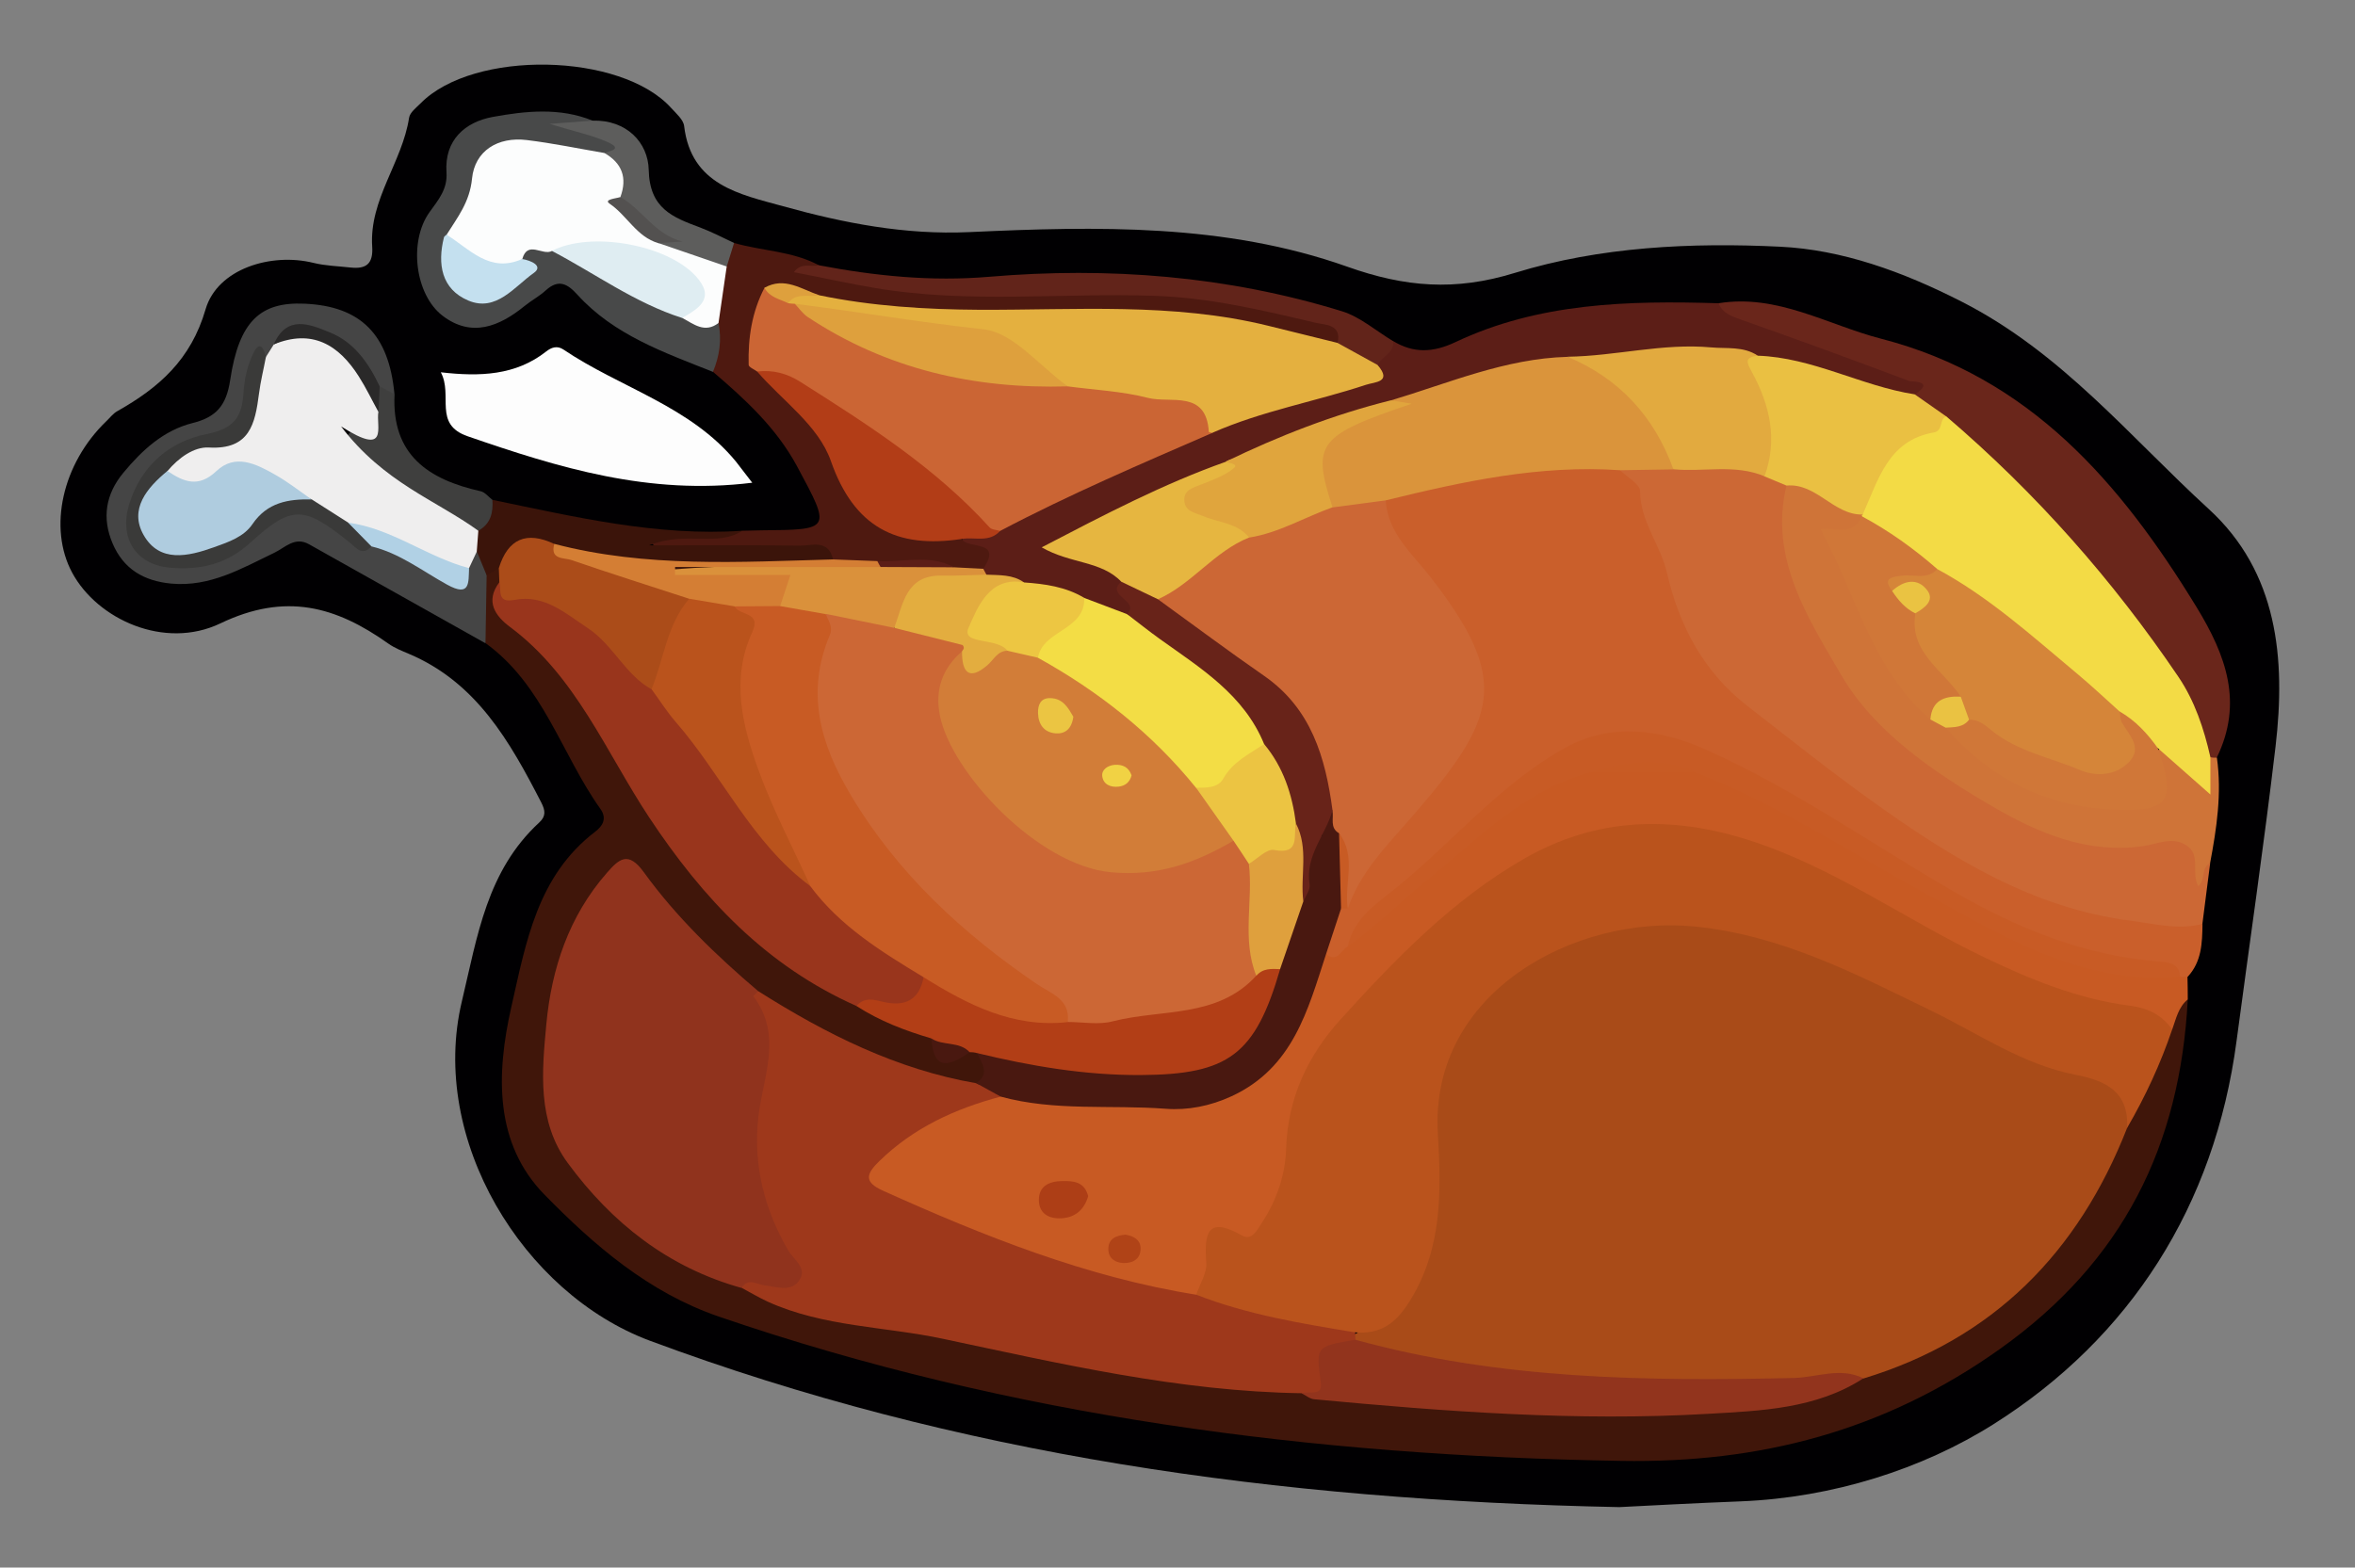 <?xml version="1.0" encoding="utf-8"?>
<!-- Generator: Adobe Illustrator 23.0.2, SVG Export Plug-In . SVG Version: 6.00 Build 0)  -->
<svg version="1.1" id="Camada_1" xmlns="http://www.w3.org/2000/svg" xmlns:xlink="http://www.w3.org/1999/xlink" x="0px" y="0px"
	 viewBox="0 0 224.06 149.18" style="enable-background:new 0 0 224.06 149.18;" xml:space="preserve">
<rect x="0" y="0" width="224.06" height="149.18" fill="#808080" stroke="none"/>
<style type="text/css">
	.st0{fill:#010002;}
	.st1{fill:#40160A;}
	.st2{fill:#C85A23;}
	.st3{fill:#CA5F2B;}
	.st4{fill:#CC6835;}
	.st5{fill:#5C1E17;}
	.st6{fill:#6A261B;}
	.st7{fill:#CF7438;}
	.st8{fill:#4E1910;}
	.st9{fill:#FDFDFD;}
	.st10{fill:#454545;}
	.st11{fill:#484949;}
	.st12{fill:#62241A;}
	.st13{fill:#3B140A;}
	.st14{fill:#3F3F3E;}
	.st15{fill:#5D5D5C;}
	.st16{fill:#A94B18;}
	.st17{fill:#BA531C;}
	.st18{fill:#9E381B;}
	.st19{fill:#90331D;}
	.st20{fill:#99351C;}
	.st21{fill:#92341D;}
	.st22{fill:#B23E16;}
	.st23{fill:#491810;}
	.st24{fill:#AB4C19;}
	.st25{fill:#C85B25;}
	.st26{fill:#AD3E16;}
	.st27{fill:#B04317;}
	.st28{fill:#C85B24;}
	.st29{fill:#CC6735;}
	.st30{fill:#DA943B;}
	.st31{fill:#EAC042;}
	.st32{fill:#E2AA3F;}
	.st33{fill:#CB6534;}
	.st34{fill:#E4B03F;}
	.st35{fill:#F3DD45;}
	.st36{fill:#B23D17;}
	.st37{fill:#682319;}
	.st38{fill:#E6B640;}
	.st39{fill:#E0A53D;}
	.st40{fill:#DA913B;}
	.st41{fill:#E3AD3F;}
	.st42{fill:#EDC642;}
	.st43{fill:#F3DB45;}
	.st44{fill:#D07738;}
	.st45{fill:#EAC242;}
	.st46{fill:#FCFDFD;}
	.st47{fill:#D47E34;}
	.st48{fill:#DEA03D;}
	.st49{fill:#EFEEEE;}
	.st50{fill:#3A3A39;}
	.st51{fill:#B1D1E5;}
	.st52{fill:#2A2929;}
	.st53{fill:#DFEDF2;}
	.st54{fill:#C4E0EF;}
	.st55{fill:#535150;}
	.st56{fill:#DFA03D;}
	.st57{fill:#D27D38;}
	.st58{fill:#ECC442;}
	.st59{fill:#D58539;}
	.st60{fill:#EAC342;}
	.st61{fill:#AFCCDF;}
	.st62{fill:#EBC542;}
	.st63{fill:#F1D244;}
</style>
<g>
	<path class="st0" d="M154.06,143.43c-32.68-0.66-63.01-4.96-92.24-15.84c-12.07-4.5-21.01-19.16-17.88-32.28
		c1.49-6.26,2.38-12.44,7.37-17.04c0.64-0.59,0.58-1.13,0.19-1.89c-2.99-5.81-6.16-11.43-12.61-14.16
		c-0.66-0.28-1.35-0.55-1.93-0.96c-4.99-3.55-9.79-4.91-16-1.93c-5.31,2.54-11.7-0.39-14.09-4.82c-2.31-4.28-0.94-10.39,3.23-14.41
		c0.35-0.33,0.65-0.74,1.06-0.97c3.95-2.23,7-4.88,8.4-9.7c1.13-3.86,6.25-5.41,10.27-4.41c1.14,0.28,2.35,0.31,3.53,0.44
		c1.48,0.16,2.16-0.35,2.05-2c-0.29-4.47,2.86-8.01,3.51-12.25c0.08-0.51,0.68-0.96,1.1-1.38c5.03-5.11,19.07-4.84,23.84,0.45
		c0.48,0.53,1.16,1.11,1.23,1.72c0.67,5.63,5.3,6.49,9.42,7.63c5.76,1.6,11.59,2.74,17.71,2.46c12.12-0.56,24.35-0.83,35.96,3.29
		c5.48,1.95,10.26,2.35,15.95,0.59c8.11-2.5,16.83-2.9,25.24-2.49c5.86,0.28,11.63,2.35,17.27,5.23
		c9.52,4.85,15.98,12.85,23.5,19.73c6.58,6.02,7.34,14.25,6.36,22.6c-1.1,9.36-2.47,18.68-3.71,28.03
		c-2.08,15.7-10.12,28.24-23.06,36.43c-6.82,4.32-15.39,7.03-24.07,7.38C161.25,143.05,156.82,143.29,154.06,143.43z"/>
	<path class="st1" d="M208.15,95.11c-0.73,13.91-6.13,24.92-17.89,33.28c-11.01,7.83-22.87,10.86-36,10.64
		c-29.28-0.49-58.02-4.18-85.86-13.73c-6.71-2.3-11.88-6.8-16.58-11.59c-4.78-4.87-4.63-11.45-3.17-17.88
		c1.4-6.17,2.47-12.47,7.98-16.68c0.68-0.52,1.16-1.23,0.5-2.16c-3.71-5.21-5.43-11.81-10.93-15.78c-0.53-2.08-1.51-4.12-0.5-6.32
		c0.42-0.68,0.98-1.09,1.82-0.99c0.45,0.38,0.57,0.88,0.57,1.44c-0.43,1.55,0.01,2.88,1.23,3.85c6.09,4.85,9.08,11.96,13.17,18.22
		c4.97,7.6,11.02,13.79,19.33,17.63c2.15,1.31,4.64,1.93,6.79,3.25c0.85,1.72,2.27,1.86,3.92,1.42c0.36,0.08,0.67,0.24,0.95,0.47
		c0.95,1.23,1.11,2.38-0.36,3.35c-1.04,0.41-2.11,0.35-3.14,0.02c-6.45-2.06-12.72-4.52-18.25-8.53c-3.59-2.98-6.97-6.13-9.87-9.83
		c-2-2.55-2.91-2.51-4.6,0.06c-4.41,6.74-5.93,14.27-3.69,21.92c2.1,7.16,8.48,10.61,14.71,13.82c0.96,0.49,2.03,0.69,3.03,1.11
		c7.04,3.42,14.89,3.35,22.32,5.09c10.02,2.35,20.18,3.91,30.46,4.68c15.61,1.53,31.22,3.14,46.88,0.49
		c1.79-0.3,3.51-0.72,5.14-1.49c5.94-2.49,12.1-4.67,16.54-9.68c3.75-4.22,7.01-8.79,8.97-14.16c1.62-3.03,3.24-6.05,4.24-9.36
		C206.37,96.58,206.37,95.03,208.15,95.11z"/>
	<path class="st2" d="M208.15,95.11c-0.9,0.74-1.11,1.84-1.48,2.86c-11.27-2.31-21.36-7.36-31.26-13.04
		c-7.39-4.24-15.28-6.97-24.06-4.81c-5.94,1.46-10.39,5.33-14.81,9.18c-2.89,2.51-5.62,5.24-8.1,8.16
		c-2.85,3.35-4.78,7.15-5.13,11.65c-0.17,2.16-0.73,4.25-1.7,6.21c-0.48,0.97-1.05,2.44-1.97,2.42c-3.68-0.05-4.04,2.8-5.04,5.17
		c-0.13,0.32-0.5,0.5-0.81,0.7c-1.3,0.58-2.58,0.25-3.87-0.06c-8.4-2.01-16.49-4.93-24.36-8.46c-4.52-2.03-4.76-3.89-0.8-6.81
		c3.07-2.26,6.41-4.18,10.32-4.73c4.59,0.75,9.23,0.58,13.86,0.8c8.09,0.39,11.75-1.89,14.84-9.42c0.5-1.21,0.92-2.45,1.57-3.59
		c0.72-0.87,1.95-1.11,2.6-2.08c5.71-4.47,10.77-9.72,16.87-13.71c2.23-1.46,4.45-2.75,7.16-2.98c2.93-0.01,5.85-0.23,8.77,0.15
		c7.89,2.07,14.45,6.79,21.44,10.67c5.95,3.29,11.81,6.81,18.61,8.26c2.14,0.45,4.31,0.06,6.41,0.65c0.35,0.15,0.65,0.37,0.91,0.65
		C208.14,93.67,208.15,94.39,208.15,95.11z"/>
	<path class="st3" d="M128.23,90.07c-0.65,0.34-0.99,1.6-2.06,0.72c-0.79-1.67,0.23-2.97,0.87-4.35c0.18-0.3,0.38-0.58,0.6-0.85
		c1.11-2.82,2.76-5.26,4.99-7.31c0.79-0.73,1.52-1.52,2.2-2.35c7.02-8.58,7.1-11.45,0.55-20.41c-1.13-1.54-2.2-3.11-3.27-4.69
		c-0.84-1.25-1.36-2.57,0-3.86c6.91-2.54,14-3.77,21.36-3.01c2.21,0.56,3.28,2.05,3.88,4.22c0.83,2.99,2.07,5.85,3.01,8.82
		c1.3,4.12,3.87,7.31,7.23,10.02c5.4,4.36,10.96,8.5,16.76,12.31c6.39,4.2,13.3,7.05,21.01,7.69c1.44,0.12,2.81,0.54,4.19,0.92
		c-0.02,1.8-0.08,3.59-1.41,5.02c-0.24,0-0.47,0-0.71,0c-1.64-1.41-3.69-0.63-5.53-0.97c-9.92-1.84-17.99-7.55-26.45-12.44
		c-4.56-2.63-8.99-5.53-13.88-7.47c-5.27-2.1-10.68-2.22-15.23,1.75c-5.4,4.72-11.11,9.07-16.27,14.06
		C129.38,88.54,128.73,89.24,128.23,90.07z"/>
	<path class="st4" d="M209.54,87.93c-2.33,0.6-4.63-0.03-6.91-0.32c-9.19-1.19-16.83-5.89-24.17-11.12
		c-4.17-2.97-8.18-6.18-12.23-9.32c-4.16-3.23-6.48-7.66-7.63-12.65c-0.62-2.69-2.55-4.88-2.56-7.79c0-0.66-1.24-1.32-1.9-1.98
		c1.4-1.42,3.21-0.96,4.89-1.07c2.9,0.07,5.84-0.33,8.68,0.62c0.97,0.28,1.87,0.7,2.57,1.45c1.48,1.74-0.13,3.66,0.38,5.53
		c3.95,14.71,13.75,23.52,27.92,28.01c1.49,0.47,3.05,0.51,4.62,0.33c5.8-0.66,5.8-0.65,6.27,4.2c0.03-0.24-1.1-1.46,0.81-1.67
		C210.03,84.08,209.79,86,209.54,87.93z"/>
	<path class="st5" d="M132.55,32.46c1.95,1.18,3.79,1.1,5.9,0.11c7.95-3.77,16.48-3.97,25.05-3.71c5.43,1.72,10.69,3.94,16.1,5.71
		c1.13,0.37,2.33,0.64,3.25,1.42c1.62,1.38,0.65,1.91-0.81,2.21c-5.25-0.59-10.02-3.15-15.29-3.66c-5.74-0.9-11.44,0.14-17.16,0.37
		c-5.87,0.05-11.17,2.56-16.74,3.91c-5.4,1.53-10.59,3.66-15.81,5.69c-5.77,2.26-11.21,5.21-16.4,7.76c2.3,0.19,4.75,0.49,6.32,2.97
		c0.2,0.55-0.74,1.31,0.56,1.74c0.85,0.28,1,1.3-0.14,1.85c-1.72,0.35-3.03-0.76-4.52-1.23c-1.75-0.69-3.62-0.98-5.43-1.46
		c-1.1-0.41-2.31-0.4-3.4-0.86c-0.29-0.16-0.5-0.4-0.65-0.7c0.67-1.8-2.53-1.84-1.7-3.72c0.99-0.64,2.26-0.51,3.24-1.2
		c6.47-3.57,13.3-6.37,20.12-9.17c3.23-1.66,6.75-2.4,10.2-3.41c1.89-0.55,4.12-0.56,5.32-2.58
		C131.01,33.61,131.58,32.83,132.55,32.46z"/>
	<path class="st6" d="M182.18,37.53c2.03-1.31-0.37-1.2-0.54-1.27c-5.29-2-10.61-3.94-15.94-5.82c-0.93-0.33-1.79-0.6-2.2-1.58
		c5.61-0.91,10.37,2.06,15.49,3.38c14.13,3.65,22.76,13.7,29.99,25.53c2.83,4.63,4.46,9.12,1.93,14.33
		c-0.33,0.16-0.65,0.13-0.94-0.1c-5.45-12.93-15.45-22.23-25.24-31.7C183.93,39.34,182.12,39.29,182.18,37.53z"/>
	<path class="st7" d="M210.31,72.06c0.2,0.05,0.4,0.06,0.61,0.04c0.48,3.4-0.02,6.73-0.65,10.06c-0.9,0.42-0.39,1.55-1.12,2.17
		c-0.71-1.23,0.28-2.95-1.1-3.86c-1.36-0.9-2.72-0.16-4.13,0.05c-5.25,0.76-9.9-1.18-14.28-3.73c-5.62-3.27-11.31-7.12-14.48-12.58
		c-3.06-5.27-6.88-11.04-5.19-17.99c3.09-1.55,4.68,1.48,7,2.29c0.26,0.25,0.4,0.55,0.43,0.9c-0.63,1.71-1.82,1.99-2.94,1.54
		c2.94,5.44,4.48,12.19,9.63,16.8c0.47,0.46,1,0.84,1.53,1.23c4.21,3.83,8.93,6.71,14.71,7.19c4.3,0.36,4.89-0.4,4.65-4.6
		c1.56-1.02,2.38,0.37,3.12,1.19C209.55,74.3,209.67,72.53,210.31,72.06z"/>
	<path class="st8" d="M91.49,51.29c0.58,1.02,3.95,0.02,2.06,2.84c-0.85,0.78-1.86,0.76-2.9,0.57c-2.38-0.66-4.81-0.27-7.22-0.36
		c-1.48-0.04-2.99,0.08-4.39-0.55c-4.01-1.76-8.23-0.51-12.34-0.88c-1.66-0.15-3.51,0.31-5.08-1.62c3.2-1.02,6.21,0.11,9.01-0.78
		c0.59-0.01,1.19-0.03,1.78-0.04c6.71-0.06,6.68-0.04,3.42-6.1c-1.96-3.64-4.92-6.36-8-8.99c-0.79-1.42-0.17-2.94-0.31-4.4
		c-0.01-1.9,0.65-3.7,0.79-5.57c0.18-0.98,0.53-1.86,1.53-2.29c2.66,0.77,5.53,0.77,8.04,2.11c3.36,2.25,7.31,2.02,10.99,2.09
		c7.51,0.15,15.03-0.48,22.56,0.07c4.68,0.34,9.22,1.31,13.73,2.43c1.19,0.3,3.97,0.44,2.17,3.19c-0.82,0.27-1.67,0.27-2.47,0.03
		c-10.49-3.1-21.27-2.27-31.98-2.44c-4.77-0.07-9.48-0.52-14.16-1.34c-1.73-0.56-3.34-1.71-5.31-1.11
		c-0.13,2.37-2.48,4.55-0.53,7.07c3.63,3.46,6.88,7.21,8.94,11.85c1.03,2.33,2.74,3.38,5.35,3.25
		C88.64,50.24,90.3,49.89,91.49,51.29z"/>
	<path class="st9" d="M71.57,45.94c-9.82,1.22-18.45-1.44-27.07-4.42c-3.31-1.14-1.38-3.89-2.56-6.09c3.73,0.43,7.12,0.3,10.01-1.97
		c0.49-0.39,1.05-0.6,1.65-0.2c5.42,3.66,12.09,5.38,16.43,10.68C70.46,44.49,70.88,45.05,71.57,45.94z"/>
	<path class="st10" d="M46.3,54.75c-0.04,2.16-0.07,4.32-0.11,6.47c-5.6-3.14-11.2-6.28-16.8-9.43c-1.34-0.75-2.26,0.32-3.28,0.81
		c-3.12,1.5-6.13,3.28-9.82,2.94c-2.61-0.25-4.54-1.38-5.58-3.83c-1.03-2.43-0.65-4.69,1.02-6.71c1.78-2.15,3.82-4.04,6.59-4.74
		c2.24-0.56,3.21-1.64,3.58-4.09c0.84-5.62,2.89-7.45,7.05-7.27c5.37,0.23,8.05,2.92,8.58,8.61c-0.76,0.4-1.31-0.03-1.87-0.45
		c-1.15-1.22-1.94-2.77-3.32-3.76c-1.72-1.23-3.5-2.24-5.43-0.35c-0.36,0.54-0.76,1.03-1.37,1.28c-1.22,5.04-4.34,7.96-9.22,9.89
		c-3.12,1.23-4.09,5.32-2.87,7.26c1.32,2.1,5.59,2.38,8.52,0.55c0.61-0.38,1.11-0.91,1.68-1.34c4.01-3.06,5.46-3.11,9.57-0.25
		c0.7,0.49,1.37,0.94,2.26,0.94c2.23,0.24,3.82,1.88,5.82,2.63c0.9,0.34,1.9,1.42,2.66-0.22c0.29-0.62,0.59-1.22,1.41-1.23
		C46.21,53.01,46.48,53.79,46.3,54.75z"/>
	<path class="st11" d="M68.36,30.75c0.32,1.6,0.1,3.14-0.53,4.64c-4.64-1.85-9.41-3.5-12.9-7.35c-0.94-1.04-1.79-1.51-3-0.41
		c-0.61,0.56-1.37,0.96-2.02,1.49c-2.41,1.96-5.05,3.03-7.8,0.93c-2.65-2.03-3.23-7.09-1.25-9.85c0.85-1.19,1.73-2.19,1.62-3.8
		c-0.21-3.09,1.79-4.79,4.39-5.27c3.12-0.57,6.39-0.92,9.51,0.35c-0.58,0.87-1.43,0.51-2.21,0.49c1.23,0.49,2.67,0.09,3.82,0.81
		c1.31,0.81,1.86,1.68-0.12,2.38c-2.17,0.2-4.22-0.53-6.34-0.76c-3.43-0.37-4.92,0.44-5.88,3.65c-0.49,1.63-1.15,3.11-2.18,4.44
		c-1.26,2.32-0.69,4.41,1.73,5.01c1.73,0.43,4.03-0.11,3.79-3.01c0.56-1.95,2.06-1.38,3.39-1.26c4.35,1.62,8,4.62,12.35,6.22
		C65.9,29.99,67.12,30.4,68.36,30.75z"/>
	<path class="st12" d="M127.26,32.62c0.43-1.78-1.28-1.71-2.03-1.89c-5.08-1.2-10.17-2.41-15.44-2.58
		c-8.82-0.29-17.69,0.75-26.47-0.73c-2.57-0.43-5.11-1-7.79-1.52c0.73-0.98,1.63-0.44,2.35-0.66c5.37,1.02,10.7,1.57,16.24,1.1
		c11.34-0.96,22.61-0.09,33.55,3.28c1.75,0.54,3.26,1.88,4.88,2.85c0.11,1.15-1.08,1.44-1.48,2.26
		C129.3,34.94,127.96,34.37,127.26,32.62z"/>
	<path class="st13" d="M46.3,54.75c-0.31-0.75-0.62-1.51-0.93-2.26c-0.58-0.56-0.55-1.23-0.39-1.94c0.51-1.06,0.93-2.19,1.87-2.98
		c7.85,1.62,15.66,3.49,23.78,2.94c-2.44,1.58-5.33-0.02-8.88,1.39c5.45,0,9.87-0.04,14.28,0.03c1.18,0.02,2.79-0.66,3.23,1.31
		c-0.53,0.75-1.34,1.02-2.18,1.02c-7.83-0.05-15.72,0.91-23.4-1.4c-2.38-1.22-4.34-0.24-6.21,1.21
		C47.08,54.29,46.69,54.52,46.3,54.75z"/>
	<path class="st14" d="M46.85,47.57c0.08,1.21-0.16,2.28-1.33,2.93c-4.72-1.03-8.34-3.93-11.82-7.03c-1.05-0.93-1.27-2.05,0.37-2.78
		c0.9-0.4,1.04-1.23,1.14-2.08c0.11-0.71,0.28-1.4,0.92-1.84c0.47,0.25,0.94,0.5,1.41,0.75c-0.3,5.77,3.22,8.12,8.19,9.23
		C46.14,46.84,46.48,47.29,46.85,47.57z"/>
	<path class="st15" d="M57.5,14.56c0.56-0.21,1.79-0.37,0.33-1.03c-1.45-0.65-3.04-0.98-5.54-1.74c2.04-0.15,3.07-0.23,4.09-0.31
		c3.24-0.09,5.28,2.09,5.34,4.68c0.08,3.7,2.29,4.52,4.89,5.49c1.11,0.42,2.16,0.97,3.23,1.47c-0.23,0.75-0.47,1.5-0.7,2.25
		c-2.63,0.98-4.64-0.29-6.57-1.83c0.29-1.34,1.15-0.55,1.55-0.72c-2.16-0.43-4.11-1.74-5.41-3.93
		C58.32,17.45,57.67,16.07,57.5,14.56z"/>
	<path class="st16" d="M202.38,107.34c-4.65,11.86-12.73,20.1-25.09,23.85c-15.22,1.87-30.35,1.85-45.31-2.06
		c-0.93-0.24-1.86-0.49-2.66-1.04c-0.36-0.24-0.55-0.59-0.58-1.02c6.13-3.32,7.22-9.01,7.16-15.24c-0.01-1.68-0.03-3.36,0.01-5.04
		c0.18-9.37,8.08-17.78,17.34-19.15c8.7-1.28,16.6,0.74,24.34,4.39c7.35,3.47,14.24,7.97,22.23,10.06
		C202.46,102.79,203.36,104.7,202.38,107.34z"/>
	<path class="st17" d="M202.38,107.34c0.17-3.43-1.99-4.49-4.89-5.05c-5.03-0.97-9.23-3.91-13.74-6.1
		c-7.2-3.5-14.24-7.18-22.46-8.01c-11.42-1.16-25.28,6.25-24.49,19.69c0.32,5.46,0.46,10.95-2.69,15.98
		c-1.33,2.13-2.78,3.14-5.19,2.95c-0.91,0.78-1.96,0.83-3.05,0.57c-3.15-0.76-6.36-1.23-9.46-2.17c-1.06-0.32-2.5-0.32-2.6-1.98
		c0.34-1.02,1.03-2.06,0.96-3.04c-0.2-2.82,0.07-4.49,3.42-2.59c0.93,0.53,1.45-0.59,1.88-1.24c1.41-2.14,2.23-4.59,2.3-7.07
		c0.14-4.83,2.13-8.91,5.18-12.27c5.2-5.73,10.61-11.35,17.43-15.27c6.82-3.93,13.96-4.16,21.37-1.8
		c8.04,2.56,14.85,7.52,22.36,11.13c4.42,2.13,8.97,3.99,13.84,4.63c1.88,0.24,3.09,0.88,4.12,2.26
		C205.56,101.24,204.11,104.36,202.38,107.34z"/>
	<path class="st18" d="M113.83,123.22c4.87,1.9,9.99,2.74,15.11,3.58c0,0.24,0.01,0.47,0.01,0.71c-1.28,1.21-3.62,1.53-2.74,4.43
		c0.37,1.22-1.39,0.97-2.38,0.65c-11.61-0.17-22.85-2.79-34.12-5.18c-5.55-1.18-11.37-1.13-16.66-3.53
		c-0.85-0.39-1.66-0.88-2.49-1.32c-0.18-1.33,0.84-1.32,1.61-1.25c2.97,0.28,2.49-1.07,1.53-2.9c-2.65-5.06-3.29-10.38-1.77-15.91
		c0.52-1.91,0.51-3.72-0.4-5.54c-0.46-0.92-1.28-2.17,0.62-2.63c6.43,4.07,13.15,7.45,20.74,8.76c0.73,0.5,2.22-0.38,2.32,1.27
		c-4.33,1.15-8.29,2.96-11.55,6.14c-1.24,1.21-1.51,1.98,0.36,2.82C93.61,117.64,103.35,121.54,113.83,123.22z"/>
	<path class="st19" d="M72.14,94.33c-0.16,0.17-0.48,0.46-0.46,0.49c2.82,3.74,0.92,7.6,0.47,11.5c-0.51,4.47,0.55,8.75,2.85,12.69
		c0.51,0.87,1.82,1.64,1.07,2.8c-0.77,1.2-2.17,0.65-3.3,0.52c-0.79-0.09-1.57-0.77-2.22,0.24c-6.97-1.94-12.34-6.18-16.54-11.9
		c-2.91-3.96-2.45-8.71-2.03-13.2c0.49-5.27,2.14-10.27,5.75-14.39c1.16-1.33,2.03-2.13,3.52-0.08
		C64.34,87.27,68.13,90.92,72.14,94.33z"/>
	<path class="st20" d="M81.49,95.74c-8.57-3.81-14.6-10.2-19.74-17.97c-4.1-6.2-6.95-13.43-13.22-18.1
		c-1.41-1.05-2.4-2.44-1.01-4.27c3.89,1.04,7.76,2.01,10.7,5.15c1.39,1.48,2.59,3.14,4.13,4.48c2.96,3.27,5.49,6.87,8,10.48
		c2.12,3.04,4.45,5.87,7.21,8.35c2.31,2.62,5.09,4.67,7.91,6.68c1.05,0.75,2.32,1.29,2.83,2.63c-0.16,2.65-1.89,3.24-4.09,2.99
		C83.3,96.06,82.45,95.57,81.49,95.74z"/>
	<path class="st21" d="M123.83,132.59c0.67-0.24,2.02,0.34,1.84-0.96c-0.46-3.49-0.55-3.48,3.28-4.13
		c13.68,3.78,27.66,3.96,41.7,3.64c2.2-0.05,4.44-1.06,6.64,0.03c-4.5,2.92-9.75,3.09-14.76,3.38c-12.5,0.73-24.99-0.21-37.45-1.38
		C124.65,133.15,124.24,132.8,123.83,132.59z"/>
	<path class="st22" d="M81.49,95.74c0.74-0.88,1.64-0.61,2.57-0.39c2.02,0.47,3.41-0.16,3.81-2.35c1.33-0.55,2.28,0.4,3.31,0.9
		c3.27,1.59,6.62,2.79,10.35,2.41c6.21-0.02,12.3-0.55,17.68-4.15c0.95-0.53,1.88-0.7,2.76,0.12c0.26,4.91-3.59,10.1-8.5,10.78
		c-5.96,0.83-11.91,0.16-17.77-1.21c-1.1-0.26-1.77-1.19-2.75-1.63c-0.23-0.07-0.47-0.09-0.71-0.09c-1.26-0.29-2.85,0.31-3.64-1.31
		C86.12,98.09,83.69,97.17,81.49,95.74z"/>
	<path class="st23" d="M92.96,100.22c5.12,1.24,10.28,2.12,15.59,2.09c8.33-0.05,10.88-1.92,13.25-10.1
		c-0.76-2.57,0.96-4.6,1.47-6.89c0.6-1.45,0.24-3.03,0.58-4.51c0.15-0.67,0.5-1.78,1.15-1.47c1.65,0.78,0.07-0.68,0.5-0.62
		c0.01-0.89,0.19-1.64,1.28-1.73c0.85,0.68,1.17,1.66,1.46,2.65c0.37,2.33,0.31,4.62-0.65,6.83c-0.47,1.44-0.95,2.87-1.42,4.31
		c-1.74,5.34-3.14,10.83-8.98,13.54c-2.05,0.95-4.21,1.36-6.27,1.2c-5.24-0.4-10.56,0.26-15.72-1.16c-0.77-0.43-1.55-0.85-2.32-1.28
		C94.23,102.17,93.4,101.19,92.96,100.22z"/>
	<path class="st24" d="M61.98,65.6c-2.51-1.41-3.64-4.22-6.05-5.82c-2.19-1.45-4.15-3.23-6.98-2.69c-1.72,0.33-1.22-0.9-1.44-1.68
		c-0.02-0.45-0.03-0.9-0.05-1.34c0.87-2.81,2.64-3.55,5.28-2.3c2.58,1.8,5.81,1.73,8.6,2.94c1.52,0.66,3.3,0.78,4.43,2.22
		C64.79,59.94,64.44,63.23,61.98,65.6z"/>
	<path class="st23" d="M88.62,98.83c1.11,0.73,2.65,0.24,3.64,1.31C90.44,101.38,88.82,102.08,88.62,98.83z"/>
	<path class="st25" d="M128.23,90.07c0.55-2.72,2.86-4.15,4.72-5.67c5.35-4.36,9.83-9.82,15.92-13.21c4.38-2.44,9.1-1.8,13.46,0.16
		c8.19,3.66,15.55,8.84,23.28,13.34c6.19,3.6,12.59,6.25,19.76,6.81c1.03,0.08,1.93,0.17,2.06,1.45
		c-9.54,0.86-17.26-4.06-25.01-8.35c-6.95-3.85-13.63-8.17-21.07-11.09c-3.36-0.81-6.72-0.48-10.08,0
		c-6.35,1.72-10.77,6.44-15.64,10.37C133.13,85.89,130.89,88.23,128.23,90.07z"/>
	<path class="st26" d="M103.53,113.84c-0.36,1.25-1.19,2.01-2.5,2.1c-1.21,0.08-2.19-0.43-2.19-1.75c0-1.32,0.99-1.77,2.19-1.79
		C102.12,112.38,103.18,112.44,103.53,113.84z"/>
	<path class="st27" d="M107.09,117.5c0.76,0.13,1.42,0.48,1.43,1.3c0.01,1.02-0.74,1.43-1.65,1.4c-0.76-0.03-1.41-0.46-1.42-1.28
		C105.42,117.9,106.18,117.57,107.09,117.5z"/>
	<path class="st28" d="M151.27,73.51c3.36-0.93,6.72-1.64,10.08,0C157.99,73.51,154.63,73.51,151.27,73.51z"/>
	<path class="st29" d="M127.4,79.3c-0.91-0.52-0.48-1.43-0.63-2.17c-0.26-0.25-0.57-0.52-0.62-0.85
		c-1.25-7.84-6.84-12.14-12.95-16.07c-1.25-0.8-2.85-1.37-3.15-3.16c2.43-2.86,5.27-5.17,8.75-6.66c2.78-0.77,5.33-2.22,8.16-2.88
		c1.63-0.08,3.29-1.19,4.88,0.11c0.19,3.11,2.54,5.09,4.22,7.25c7.73,9.93,6.44,13.46-1.82,22.97c-2.34,2.69-4.83,5.17-6.01,8.63
		C127.23,84.16,128.6,81.58,127.4,79.3z"/>
	<path class="st30" d="M131.84,47.62c-1.69,0.22-3.37,0.45-5.06,0.67c-3.12-3.7-2.42-6.79,2-8.41c1.2-0.44,2.36-1.06,3.65-1.24
		c0.06-0.01,0.16-0.21,0.14-0.3c-0.02-0.09-0.16-0.15-0.25-0.23c5.54-1.66,10.91-3.99,16.81-4.15c4.95,0.79,7.95,3.87,9.79,8.32
		c0.32,0.76,0.7,1.53,0.28,2.39c-1.69,0.03-3.37,0.05-5.06,0.08C146.51,44.22,139.16,45.82,131.84,47.62z"/>
	<path class="st28" d="M127.4,79.3c1.71,2.23,0.46,4.79,0.83,7.17c-0.21,0-0.43,0-0.64,0C127.53,84.08,127.46,81.69,127.4,79.3z"/>
	<path class="st31" d="M177.22,48.97c-2.79,0.05-4.38-3.02-7.25-2.76c-0.7-0.29-1.4-0.59-2.11-0.88c-0.74-3.42-0.52-7.02-2.17-10.29
		c-0.59-1.18,0.26-1.74,1.53-1.19c5.24,0.17,9.86,2.89,14.95,3.68c1,0.7,2,1.4,3,2.1c0.01,0.57,0.33,1.45-0.26,1.61
		C180.83,42.34,179.91,46.53,177.22,48.97z"/>
	<path class="st32" d="M167.24,33.85c-1.34,0.17-1.04,0.67-0.53,1.61c1.68,3.11,2.44,6.38,1.17,9.87c-2.82-1.19-5.79-0.39-8.67-0.67
		c-1.82-5.02-5.13-8.63-10.07-10.71c4.57-0.06,9.05-1.31,13.65-0.89C164.28,33.2,165.87,32.93,167.24,33.85z"/>
	<path class="st33" d="M72.04,35.36c-0.28-0.21-0.81-0.42-0.81-0.64c-0.07-2.56,0.31-5.04,1.51-7.34c1.07-0.01,1.95,0.57,2.91,0.92
		c0.33,0.14,0.64,0.33,0.94,0.53c7.55,5.3,16.05,7.17,25.12,6.99c3.65,0.34,7.23,1.16,10.88,1.43c2.66,0.2,3.6,1.39,2.77,3.94
		c-6.81,2.96-13.63,5.87-20.21,9.34c-1.48,0.74-2.11-0.52-2.96-1.26C86.02,43.83,79.52,38.88,72.04,35.36z"/>
	<path class="st34" d="M115.34,41.19c-0.11-0.03-0.33-0.05-0.33-0.09c-0.24-4.03-3.64-2.69-5.77-3.23c-2.48-0.64-5.1-0.76-7.66-1.1
		c-2.34-0.91-4.56-1.99-6.6-3.54c-2.87-2.19-6.49-1.2-9.74-1.74c-3.33-0.56-6.57-1.16-9.64-2.58c-0.22,0-0.43-0.03-0.64-0.06
		c0.59-1.87,1.88-0.93,2.98-0.75c5.02,1.04,10.09,1.35,15.21,1.38c9.19,0.04,18.43-0.71,27.5,1.52c2.2,0.54,4.4,1.08,6.6,1.63
		c1.27,0.7,2.54,1.4,3.81,2.1c1.44,1.67-0.27,1.61-1.1,1.89C125.13,38.22,120.05,39.11,115.34,41.19z"/>
	<path class="st35" d="M103.15,56.9c1.36,0.52,2.72,1.03,4.09,1.55c5.86,2.58,10.98,5.96,13.51,12.23
		c-1.84,2.27-3.45,4.89-6.92,4.84c-4.75-4.66-10.03-8.7-15.33-12.7C98.77,60.9,101.65,57.23,103.15,56.9z"/>
	<path class="st36" d="M72.04,35.36c1.48-0.18,2.83,0.17,4.09,0.97c6.43,4.07,12.84,8.15,18.02,13.86c0.21,0.23,0.66,0.23,1,0.34
		c-1.03,1.14-2.42,0.55-3.65,0.76c-6.19,0.95-10.25-1.12-12.45-7.42C77.85,40.46,74.45,38.16,72.04,35.36z"/>
	<path class="st37" d="M120.27,70.81c-1.92-4.7-6.04-7.22-9.91-9.99c-1.06-0.76-2.08-1.58-3.12-2.37c1.27-1.29-2.12-1.74-0.56-3.09
		c1.72-0.62,2.84,0.03,3.49,1.67c3.36,2.43,6.68,4.92,10.09,7.28c4.5,3.12,5.85,7.78,6.52,12.82c-0.67,2.36-2.63,4.31-2.18,7.05
		c0.08,0.49-0.37,1.06-0.58,1.6c-1.94-1.93-0.56-4.55-1.39-6.71C122.12,76.24,120.91,73.6,120.27,70.81z"/>
	<path class="st38" d="M110.17,57.03c-1.16-0.56-2.33-1.11-3.49-1.67c-1.9-2-4.84-1.69-7.57-3.27c5.99-3.12,11.55-6.03,17.5-8.14
		c0.42-0.26,0.92-0.43,1.29-0.07c0.59,0.57,0.11,1.03-0.31,1.44c-0.92,0.89-2.29,1.14-3.24,2.06c0.88,2.14,4.37,0.96,4.5,3.77
		C115.52,52.48,113.41,55.59,110.17,57.03z"/>
	<path class="st39" d="M118.85,51.16c-1.13-1.4-2.91-1.42-4.4-2.05c-0.76-0.32-1.7-0.43-1.77-1.44c-0.08-1.05,0.82-1.25,1.6-1.56
		c1.09-0.44,2.26-0.83,3.12-1.57c0.46-0.39-0.45-0.45-0.79-0.6c5.05-2.45,10.26-4.48,15.71-5.84c0.57,0.09,1.13,0.18,2,0.32
		c-8.97,3.03-9.52,3.78-7.54,9.86C124.13,49.22,121.68,50.71,118.85,51.16z"/>
	<path class="st40" d="M90.77,53.99c0.93,0.05,1.85,0.09,2.78,0.14c0.1,0.19,0.19,0.37,0.3,0.56c-0.19,0.32-0.49,0.68-0.8,0.65
		c-4.01-0.47-6.2,2.14-8.34,4.86c-2.27,0.41-4.36-0.65-6.57-0.78c-1.6-0.21-3.21-0.41-4.25-1.87c-0.76-1.84-2.37-1.66-3.92-1.71
		c-2.2-0.08-4.52,0.4-6.46-1.62c6.73-0.52,13.47-0.49,20.21-0.5C86.05,53.87,88.43,53.4,90.77,53.99z"/>
	<path class="st41" d="M85.07,59.76c0.87-2.26,1.1-5.07,4.56-4.98c1.4,0.03,2.81-0.06,4.22-0.09c1.23,0.06,2.5-0.03,3.58,0.74
		c-0.31,0.53-0.88,0.72-1.34,1.06c-2.73,2.01-2.75,2.51-0.28,4.78c0.26,0.23,0.22,0.63,0.11,0.98c-2.72,3.12-3.34,3.19-4.97,0.57
		c-0.17-1.61-1.61-1.01-2.48-1.36C87.28,60.97,85.89,60.96,85.07,59.76z"/>
	<path class="st42" d="M95.86,61.93c-1.01-1.31-4.47-0.52-3.7-2.21c0.79-1.74,1.9-4.93,5.27-4.29c2,0.14,3.96,0.41,5.73,1.47
		c0.09,3.11-3.93,3.03-4.41,5.7C97.57,63.28,96.66,62.84,95.86,61.93z"/>
	<path class="st43" d="M177.22,48.97c1.48-3.27,2.4-7.05,6.75-7.81c0.97-0.17,0.48-1.29,1.21-1.53c8.5,7.26,15.84,15.56,22.09,24.8
		c1.54,2.28,2.42,4.92,3.03,7.62c0,1.01,0,2.02,0,3.56c-1.93-1.7-3.47-3.05-5-4.41c-1.94-0.29-2.73-2.17-4.23-3.07
		c-5.56-4.62-10.85-9.58-17.07-13.37c-2.24-1.95-5.23-3-6.88-5.66L177.22,48.97z"/>
	<path class="st44" d="M177.12,49.12c2.6,1.39,4.98,3.1,7.2,5.04c0,2.15-2.56,0.71-3.02,2.18c0.29,0.89,1.13,1.42,1.45,2.27
		c0.16,3.16,3.42,4.71,3.99,7.65c-0.88,0.95-2,1.55-3.08,2.22c-5.56-4.79-7.09-11.95-10.44-18.1
		C174.49,50.11,176.32,51.13,177.12,49.12z"/>
	<path class="st44" d="M201.67,67.71c1.5,0.86,2.64,2.1,3.63,3.49c1.78,5.06,1.12,6.14-4.48,5.84c-6.27-0.33-11.56-3.01-15.72-7.8
		c0.53-0.82,1.39-1.06,2.26-1.26c3.17,0.28,5.37,2.93,8.43,3.51c0.8,0.15,1.54,0.63,2.35,0.8c2.83,0.6,3.62-0.12,3.23-2.94
		C201.3,68.77,201.22,68.21,201.67,67.71z"/>
	<path class="st45" d="M187.34,68.49c-0.57,0.76-1.42,0.71-2.23,0.76c-0.48-0.26-0.97-0.52-1.45-0.78c0.15-1.82,1.33-2.25,2.89-2.17
		C187.55,66.76,187.95,67.44,187.34,68.49z"/>
	<path class="st46" d="M57.5,14.56c1.68,0.96,2.2,2.35,1.53,4.18c0.74,1.85,2.82,2.59,3.61,4.39c2.17,0.74,4.33,1.49,6.5,2.23
		c-0.26,1.79-0.52,3.59-0.78,5.38c-1.32,1.01-2.37,0.09-3.46-0.49c1.08-2.35,0.29-3.53-2.01-4.8c-3.38-1.86-6.74-2.2-10.37-1.57
		c-0.88,0.5-2.32-1.05-2.83,0.78c-2.29,2.04-5.39,1.04-7.2-2.32c1.04-1.66,2.2-3.1,2.42-5.34c0.26-2.64,2.44-4.01,5.22-3.67
		C52.59,13.63,55.04,14.14,57.5,14.56z"/>
	<path class="st47" d="M83.78,53.96c-6.52,0-13.03,0-19.55,0c0,0.25,0,0.51-0.01,0.76c3.59,0,7.17,0,10.98,0
		c-0.4,1.23-0.69,2.09-0.97,2.95c-1.17,1.21-2.71,0.87-4.15,0.99c-1.68-0.07-3.38-0.13-4.52-1.68c-3.73-1.22-7.48-2.4-11.18-3.68
		c-0.69-0.24-2.08,0-1.64-1.54c8.74,2.29,17.64,1.72,26.52,1.48c1.4,0.05,2.81,0.11,4.21,0.16C83.74,53.49,83.85,53.68,83.78,53.96z
		"/>
	<path class="st48" d="M77.96,28.1c-1,0.22-2.19-0.31-2.98,0.75c-0.81-0.39-1.77-0.56-2.25-1.46C74.65,26.3,76.26,27.54,77.96,28.1z
		"/>
	<path class="st5" d="M83.78,53.96c-0.11-0.18-0.21-0.37-0.31-0.56c2.44,0.15,4.95-0.7,7.3,0.59
		C88.44,53.98,86.11,53.97,83.78,53.96z"/>
	<path class="st49" d="M36,39.19c-0.25,1.38,1.07,4.34-3.55,1.39c4.07,5.36,9.04,7.02,13.06,9.93c-0.05,0.66-0.1,1.32-0.15,1.99
		c-0.25,0.53-0.5,1.06-0.74,1.58c-2.48,1.11-4.18-0.92-6.13-1.68c-1.73-0.68-3.43-1.44-5.22-1.96c-1.36-0.8-2.62-1.78-4.11-2.35
		c-3.07-2.08-6.01-4.17-10.01-1.69c-1.13,0.7-3.1,0.26-3.42-1.88c1.02-1.63,2.67-2.58,4.41-2.57c2.77,0.02,3.42-1.61,3.66-3.75
		c0.17-1.55,0.52-2.99,1.5-4.23c0.25-0.4,0.5-0.79,0.75-1.19c3.24-1.79,6.22-1.02,8.31,2.15C35.21,36.23,35.58,37.73,36,39.19z"/>
	<path class="st50" d="M25.3,33.97c-0.22,1.17-0.51,2.32-0.66,3.5c-0.37,2.86-0.87,5.34-4.77,5.12c-1.42-0.08-2.89,0.99-3.93,2.23
		c-0.16,0.32-0.27,0.67-0.37,1.01c-0.48,1.62-2.27,3.25-0.47,4.91c1.77,1.63,3.83,0.75,5.76,0.04c1.26-0.46,2.31-1.27,3.24-2.21
		c1.63-1.64,3.45-2,5.55-1.05c1.16,0.74,2.31,1.48,3.47,2.21c0.83,0.66,2.14,0.85,2.22,2.26c-0.89,0.99-1.44,0.14-2.07-0.36
		c-4.36-3.51-5.47-3.61-9.47,0.03c-2.25,2.05-4.78,2.61-7.59,2.37c-3.32-0.28-4.91-2.86-3.91-6.07c1.14-3.68,3.86-5.95,7.36-6.65
		c2.61-0.52,3.37-1.62,3.51-3.97c0.08-1.28,0.39-2.64,0.96-3.78C24.74,32.35,25.12,33.2,25.3,33.97z"/>
	<path class="st51" d="M35.34,52c-0.74-0.75-1.48-1.5-2.22-2.26c4.17,0.55,7.52,3.28,11.51,4.33c-0.07,1.35,0.14,2.8-2.09,1.57
		C40.19,54.35,38.02,52.64,35.34,52z"/>
	<path class="st52" d="M36,39.19c-0.62-1.12-1.17-2.28-1.86-3.36c-1.92-3.03-4.45-4.55-8.1-3.05c1.26-2.88,3.47-1.91,5.38-1.13
		c2.29,0.93,3.66,2.92,4.7,5.11C36.09,37.58,36.05,38.38,36,39.19z"/>
	<path class="st53" d="M52.51,23.88c3.63-1.9,10.88-0.64,13.67,2.38c1.92,2.08,0.38,3.06-1.28,4
		C60.41,28.83,56.62,26.03,52.51,23.88z"/>
	<path class="st54" d="M42.48,22.33c2.21,1.37,4.1,3.7,7.2,2.32c0.82,0.13,2.06,0.66,1.1,1.33c-1.83,1.29-3.57,3.75-6.23,2.62
		c-2.55-1.08-2.95-3.47-2.31-6.02C42.27,22.49,42.4,22.42,42.48,22.33z"/>
	<path class="st55" d="M62.64,23.14c-2.06-0.59-2.97-2.62-4.63-3.75c-0.62-0.42,0.59-0.49,1.02-0.64c2.08,1.19,3.31,3.61,5.92,4.24
		C64.17,23.03,63.41,23.09,62.64,23.14z"/>
	<path class="st28" d="M69.91,57.71c1.44-0.01,2.88-0.02,4.31-0.03c1.44,0.25,2.88,0.5,4.32,0.76c1.63,0.83,1.13,2.11,0.76,3.41
		c-1.26,4.41-0.39,8.52,1.84,12.42c4.43,7.76,10.72,13.7,18.04,18.68c1.42,0.96,3.8,1.67,2.41,4.32c-5.19,0.58-9.51-1.65-13.72-4.27
		c-3.98-2.41-7.94-4.84-10.78-8.67c-4.59-6.26-7.81-13.02-7.3-21.03C69.91,61.43,70.31,59.58,69.91,57.71z"/>
	<path class="st17" d="M69.91,57.71c0.4,0.91,2.58,0.46,1.66,2.46c-2.06,4.45-0.94,8.91,0.61,13.16c1.37,3.76,3.26,7.34,4.92,11
		c-5.58-4.12-8.38-10.52-12.79-15.6c-0.85-0.98-1.55-2.09-2.32-3.14c1.17-2.88,1.46-6.13,3.58-8.61
		C67.01,57.23,68.46,57.47,69.91,57.71z"/>
	<path class="st29" d="M101.59,97.26c0.25-2.2-1.63-2.71-2.94-3.61c-7.08-4.83-13.24-10.5-17.69-17.96
		c-2.92-4.88-4.32-9.77-2.01-15.25c0.33-0.79-0.14-1.38-0.4-2.02c2.17,0.44,4.35,0.89,6.52,1.33c2.17,0.54,4.33,1.08,6.49,1.63
		c0.07,0.02,0.14,0.19,0.14,0.29c-0.01,0.11-0.11,0.21-0.17,0.31c-2.12,6.39-0.27,11.56,6.04,16.32c5.48,4.13,11.31,5.56,17.62,1.76
		c0.74-0.45,1.52-0.69,2.39-0.34c1.06,0.67,1.61,1.68,1.98,2.83c0.58,3.43,0.39,6.87-0.03,10.3c-3.7,4.07-9.01,3.16-13.63,4.34
		C104.55,97.56,103.03,97.26,101.59,97.26z"/>
	<path class="st56" d="M119.53,92.87c-1.4-3.48-0.29-7.12-0.71-10.66c0.45-2.5,3.81-1.61,4.48-3.84c1.24,2.38,0.39,4.95,0.7,7.42
		c-0.74,2.15-1.47,4.29-2.21,6.44C120.98,92.2,120.14,92.13,119.53,92.87z"/>
	<path class="st48" d="M75.62,28.91c5.99,0.75,11.95,1.78,17.96,2.43c2.83,0.3,5.35,3.53,8.01,5.43c-8.9,0.26-17.24-1.63-24.74-6.6
		C76.37,29.85,76.02,29.33,75.62,28.91z"/>
	<path class="st57" d="M117.36,80.01c-3.6,2.1-7.18,3.42-11.66,3c-6.93-0.64-15.19-9.45-16.28-14.93c-0.48-2.4,0.22-4.47,2.11-6.09
		c-0.02,1.98,0.66,2.83,2.42,1.31c0.61-0.52,0.94-1.35,1.9-1.37c0.96,0.22,1.93,0.44,2.89,0.66c5.78,3.2,10.88,7.22,15.05,12.38
		C115.6,76.22,117.5,77.39,117.36,80.01z"/>
	<path class="st58" d="M117.36,80.01c-1.19-1.68-2.37-3.36-3.56-5.04c0.96-0.01,2.07,0.04,2.58-0.86c0.91-1.62,2.48-2.35,3.89-3.3
		c1.83,2.19,2.67,4.78,3.03,7.55c-0.27,1.17,0.44,3.01-2.09,2.53c-0.69-0.13-1.59,0.85-2.39,1.32
		C118.34,81.47,117.85,80.74,117.36,80.01z"/>
	<path class="st59" d="M187.34,68.49c-0.26-0.73-0.53-1.46-0.79-2.19c-1.65-2.53-4.92-4.17-4.32-7.93c0.33-1.81-0.85-2.07-2.21-2.13
		c-0.96-1.27,0.01-1.32,0.9-1.45c1.14-0.16,2.42,0.43,3.4-0.63c4.95,2.67,9.09,6.44,13.37,10.01c1.36,1.14,2.66,2.36,3.98,3.55
		c0.06,0.35,0.04,0.74,0.21,1.04c0.67,1.19,2.02,2.38,0.67,3.77c-1.27,1.3-3.13,1.4-4.66,0.75c-2.81-1.19-5.91-1.75-8.36-3.73
		C188.87,69.02,188.25,68.46,187.34,68.49z"/>
	<path class="st60" d="M180.02,56.24c1.11-1.01,2.43-1.29,3.35-0.05c0.73,0.97-0.29,1.69-1.15,2.18
		C181.26,57.9,180.6,57.12,180.02,56.24z"/>
	<path class="st61" d="M29.65,47.53c-2.22-0.05-4.22,0.28-5.63,2.35c-0.82,1.21-2.26,1.7-3.63,2.19c-2.5,0.9-5.22,1.51-6.73-1.16
		c-1.39-2.45,0.32-4.49,2.27-6.09c1.55,1.05,2.95,1.63,4.66,0.01c1.79-1.69,3.78-0.68,5.56,0.33
		C27.38,45.85,28.49,46.73,29.65,47.53z"/>
	<path class="st62" d="M102.12,68.21c-0.16,1.18-0.8,1.66-1.71,1.58c-1.09-0.1-1.62-0.86-1.65-1.93c-0.02-0.78,0.25-1.44,1.15-1.42
		C101.15,66.45,101.65,67.41,102.12,68.21z"/>
	<path class="st63" d="M107.66,73.79c-0.16,0.63-0.58,0.99-1.21,1.07c-0.79,0.1-1.49-0.21-1.58-1c-0.07-0.6,0.5-1.01,1.16-1.07
		C106.81,72.73,107.39,73.01,107.66,73.79z"/>
</g>
</svg>
